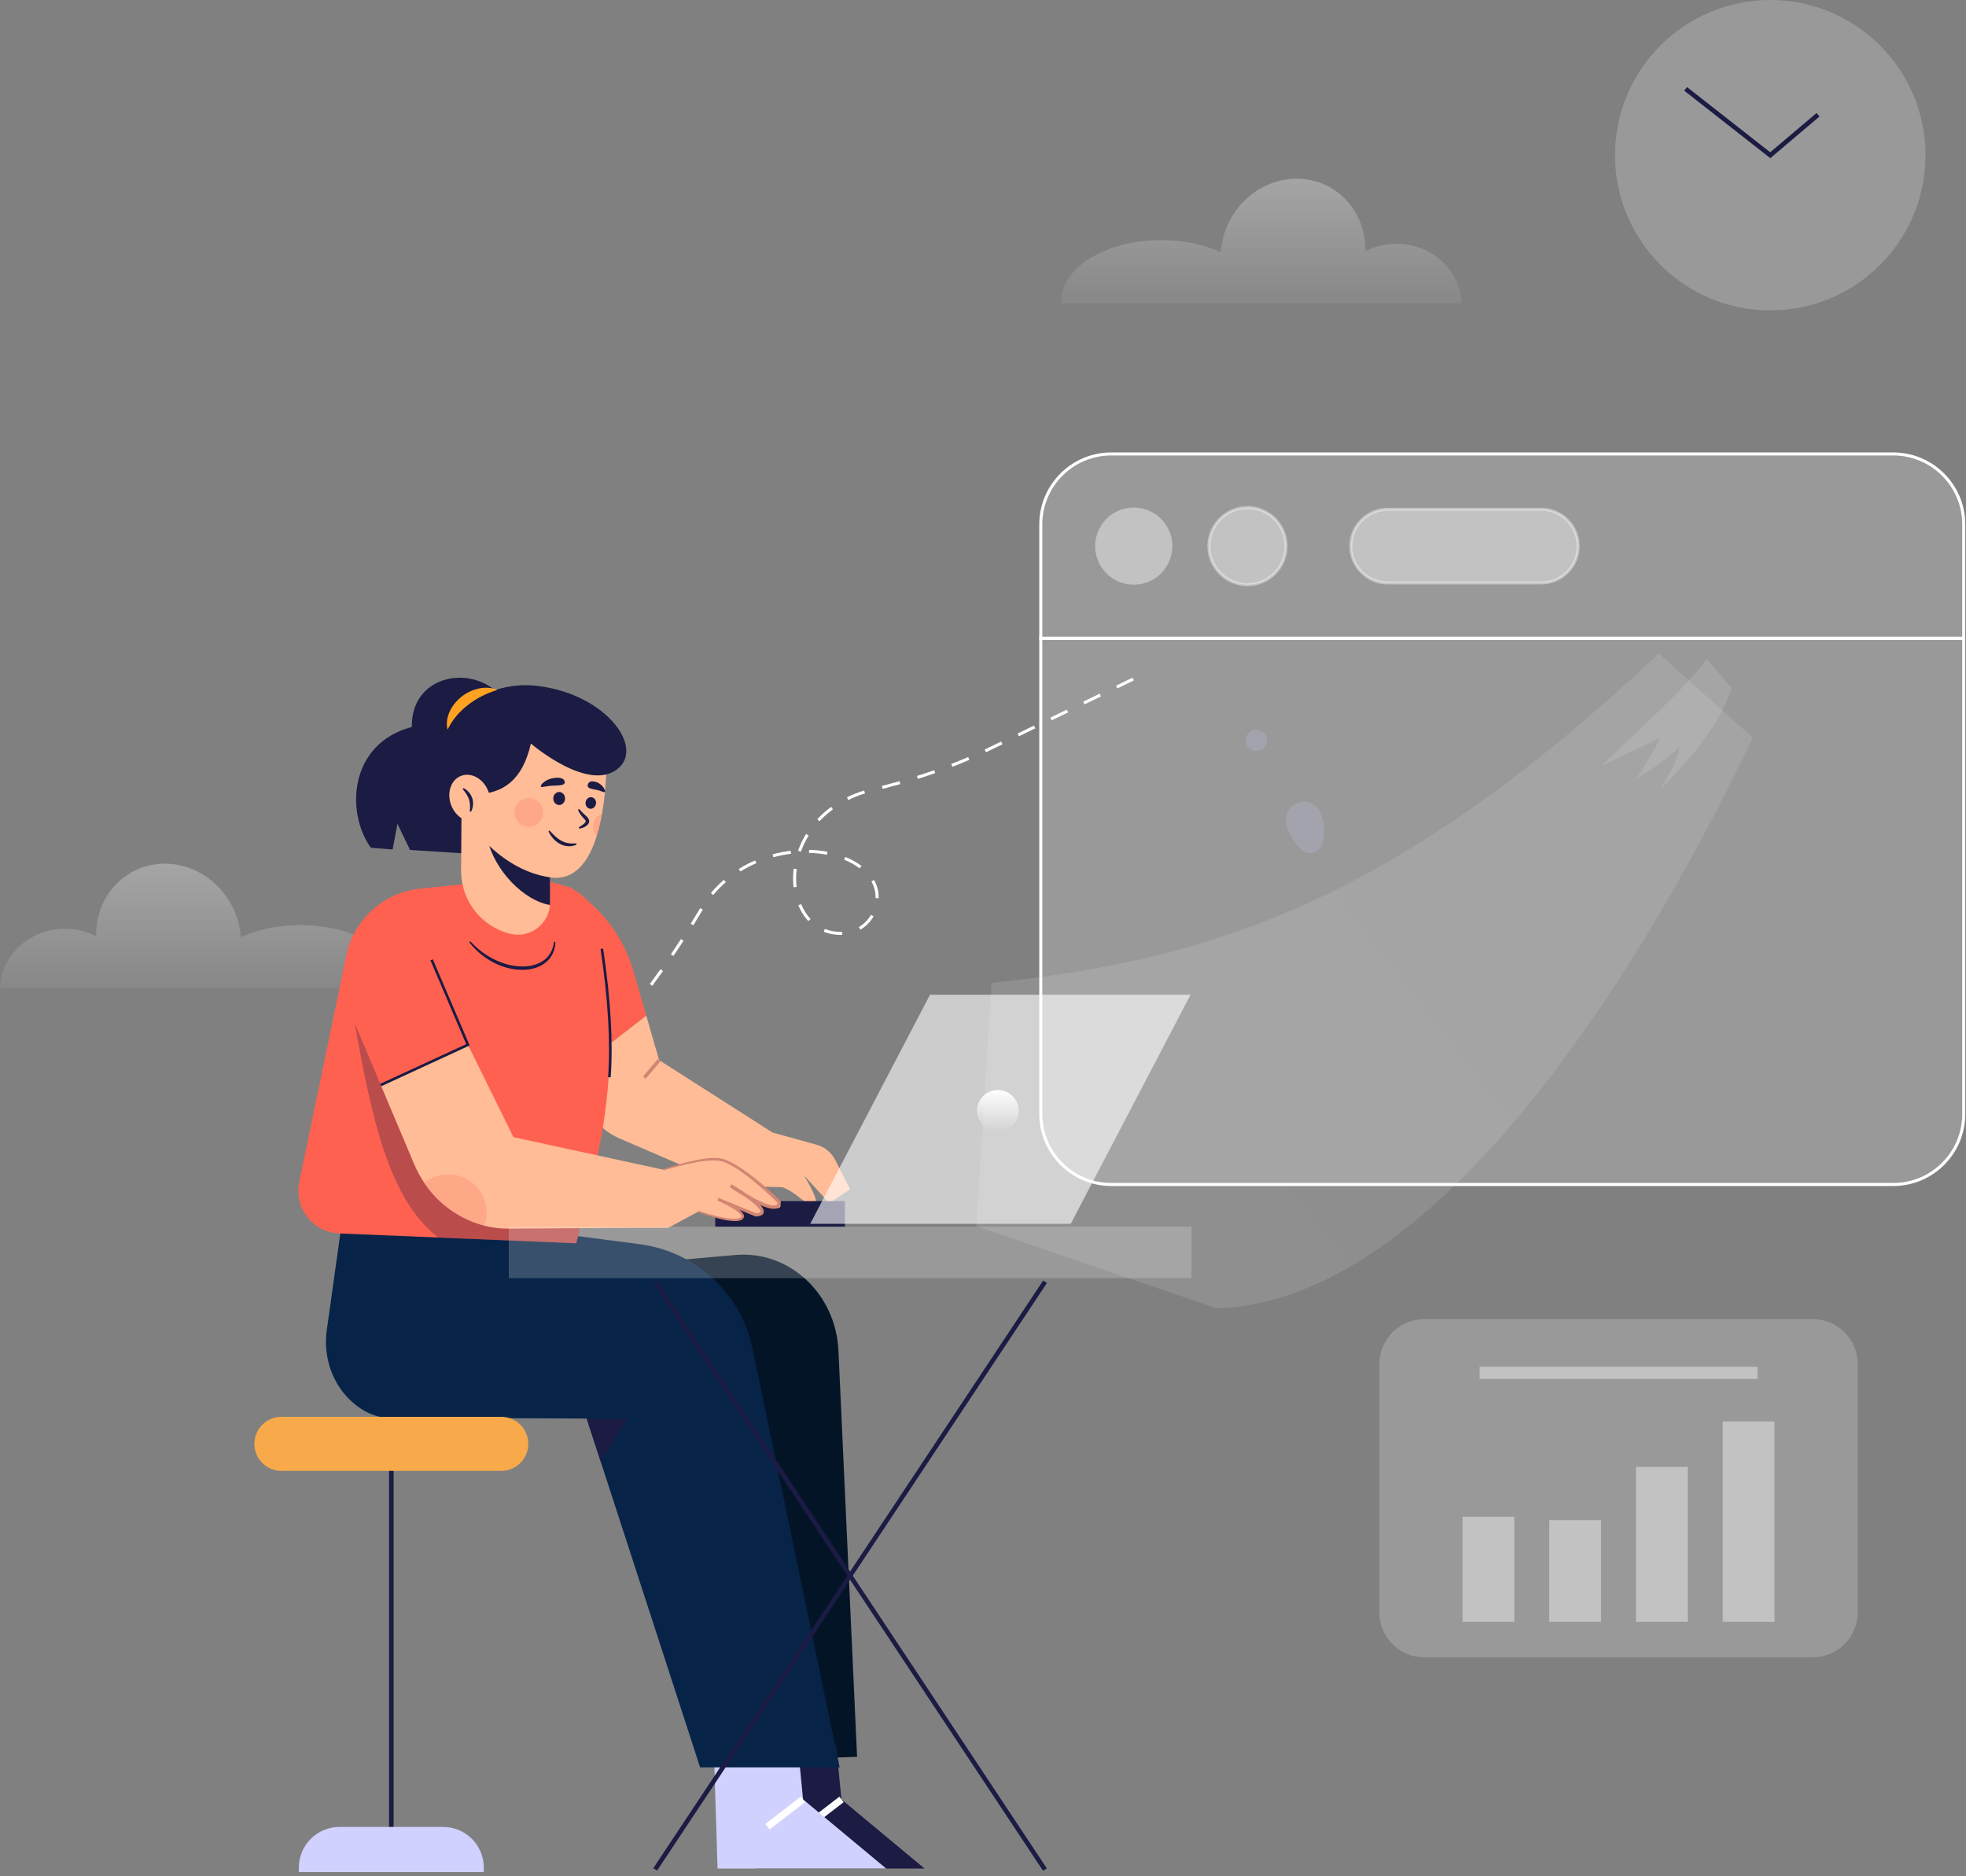 <svg width="330" height="315" viewBox="0 0 330 315" fill="none" xmlns="http://www.w3.org/2000/svg">
<rect x="0" y="0" width="330" height="315" fill="#808080" stroke="none"/>
<path d="M93.001 183.662L92.649 183.292L94.866 181.177L95.219 181.546L93.001 183.662ZM97.429 179.419L97.071 179.055C97.791 178.345 98.514 177.614 99.219 176.879L99.587 177.233C98.879 177.97 98.152 178.706 97.429 179.419ZM101.685 174.989L101.307 174.645C101.985 173.901 102.667 173.132 103.336 172.357L103.722 172.691C103.05 173.469 102.365 174.242 101.685 174.989ZM105.7 170.342L105.306 170.017C105.943 169.241 106.586 168.438 107.217 167.63L107.619 167.945C106.986 168.755 106.341 169.562 105.7 170.342ZM109.48 165.502L109.071 165.197C109.67 164.392 110.275 163.559 110.869 162.723L111.285 163.018C110.69 163.858 110.083 164.693 109.48 165.502ZM113.035 160.496L112.612 160.21C113.184 159.365 113.748 158.515 114.302 157.66L114.731 157.937C114.174 158.795 113.609 159.648 113.035 160.496ZM141.019 156.954C140.077 156.954 139.125 156.773 138.267 156.43L138.457 155.956C139.255 156.275 140.141 156.444 141.019 156.444C141.146 156.432 141.24 156.441 141.35 156.436L141.375 156.946C141.256 156.952 141.115 156.944 141.019 156.954ZM144.411 156.082L144.155 155.639C144.997 155.154 145.701 154.443 146.192 153.582L146.635 153.836C146.099 154.775 145.33 155.551 144.411 156.082ZM116.374 155.344L115.94 155.075C116.478 154.209 117.007 153.337 117.528 152.46L117.967 152.721C117.445 153.6 116.914 154.475 116.374 155.344ZM135.679 154.633C134.991 153.894 134.426 153.002 133.997 151.983L134.468 151.785C134.873 152.749 135.406 153.59 136.053 154.285L135.679 154.633ZM147.481 150.792L146.97 150.781L146.972 150.645C146.972 149.879 146.816 149.129 146.521 148.476C146.444 148.305 146.359 148.139 146.267 147.978L146.711 147.726C146.811 147.901 146.902 148.081 146.986 148.265C147.311 148.984 147.483 149.807 147.483 150.645L147.481 150.792ZM119.714 150.257L119.322 149.928C119.985 149.137 120.717 148.394 121.499 147.718L121.833 148.103C121.072 148.762 120.359 149.486 119.714 150.257ZM133.208 148.959C133.149 148.475 133.12 147.978 133.12 147.481C133.12 146.941 133.154 146.388 133.224 145.839L133.73 145.903C133.664 146.431 133.63 146.962 133.63 147.481C133.63 147.958 133.659 148.434 133.715 148.898L133.208 148.959ZM124.268 146.316L124 145.882C124.867 145.345 125.792 144.864 126.75 144.451L126.952 144.921C126.017 145.323 125.114 145.792 124.268 146.316ZM144.303 145.789C143.56 145.223 142.682 144.734 141.693 144.336L141.884 143.862C142.915 144.278 143.833 144.789 144.613 145.383L144.303 145.789ZM129.809 143.924L129.675 143.431C130.673 143.16 131.695 142.958 132.715 142.831L132.778 143.338C131.782 143.462 130.784 143.659 129.809 143.924ZM138.801 143.501C137.833 143.316 136.823 143.21 135.798 143.185L135.81 142.675C136.863 142.7 137.901 142.809 138.896 142.999L138.801 143.501ZM134.435 142.984L133.954 142.812C134.303 141.842 134.756 140.899 135.303 140.007L135.738 140.274C135.21 141.136 134.772 142.048 134.435 142.984ZM137.558 137.877L137.183 137.529C137.332 137.369 137.484 137.212 137.64 137.057C138.211 136.492 138.84 135.957 139.51 135.467L139.811 135.879C139.162 136.354 138.553 136.873 138 137.42C137.849 137.57 137.701 137.722 137.558 137.877ZM142.392 134.315L142.165 133.858C143.088 133.4 144.059 133.015 145.049 132.712L145.198 133.2C144.234 133.495 143.29 133.87 142.392 134.315ZM148.154 132.439L148.027 131.944C149.026 131.689 150.02 131.421 150.98 131.148L151.119 131.64C150.155 131.913 149.157 132.182 148.154 132.439ZM154.063 130.76L153.909 130.272C154.895 129.962 155.871 129.639 156.811 129.311L156.979 129.793C156.034 130.123 155.053 130.448 154.063 130.76ZM159.863 128.731L159.679 128.254C160.635 127.884 161.586 127.494 162.506 127.097L162.708 127.566C161.782 127.966 160.825 128.358 159.863 128.731ZM165.506 126.294L165.285 125.833L168.041 124.495L168.265 124.954L165.506 126.294ZM171.021 123.614L170.797 123.155L173.554 121.815L173.777 122.274L171.021 123.614ZM176.533 120.935L176.31 120.475L179.066 119.135L179.29 119.595L176.533 120.935ZM182.046 118.255L181.822 117.795L184.579 116.455L184.802 116.915L182.046 118.255ZM187.558 115.575L187.335 115.115L190.091 113.776L190.315 114.235L187.558 115.575Z" fill="white"/>
<path d="M178.14 50.594C178.14 50.7 178.14 50.8 178.153 50.906H245.324C245.15 45.368 240.33 40.928 234.418 40.928C232.522 40.928 230.745 41.384 229.192 42.182C229.274 37.873 227.203 33.745 223.387 31.531C217.663 28.214 210.173 30.465 206.669 36.563C205.615 38.403 205.035 40.38 204.904 42.344C202.111 41.066 198.65 40.305 194.896 40.305C185.642 40.305 178.14 44.913 178.14 50.594Z" fill="url(#paint0_linear_3_1570)"/>
<path d="M67.184 165.594C67.184 165.7 67.184 165.8 67.171 165.906H1.52588e-05C0.174 160.368 4.995 155.928 10.906 155.928C12.802 155.928 14.579 156.384 16.132 157.182C16.051 152.873 18.121 148.745 21.938 146.531C27.662 143.214 35.151 145.465 38.655 151.563C39.709 153.403 40.289 155.38 40.42 157.344C43.214 156.066 46.675 155.305 50.428 155.305C59.682 155.305 67.184 159.913 67.184 165.594Z" fill="url(#paint1_linear_3_1570)"/>
<path d="M174.699 187.038C174.699 193.565 179.991 198.857 186.519 198.857H317.802C324.329 198.857 329.622 193.565 329.622 187.038V107.161H174.699V187.038Z" fill="white" fill-opacity="0.2"/>
<path opacity="0.7" d="M278.43 109.718C235.401 150.183 204.887 161.094 166.446 164.996L163.892 205.858L204.243 219.649C239.487 218.628 273.328 167.607 294.231 123.837L278.43 109.718Z" fill="url(#paint2_linear_3_1570)"/>
<path opacity="0.4" d="M286.474 110.663C282.336 116.148 276.142 121.436 268.822 128.558L278.73 123.857C277.488 126.135 275.682 129.324 274.676 130.696C276.962 129.475 280.651 126.81 281.881 125.411C281.85 127.334 279.748 130.587 278.826 132.36C284.152 127.197 289.023 120.923 290.65 115.458L286.474 110.663Z" fill="white" fill-opacity="0.3"/>
<path d="M222.222 138.775C222.277 140.055 222.22 142.214 220.943 142.954C218.809 144.189 217.131 141.19 216.348 139.683C215.413 137.883 215.652 135.649 217.765 134.847C220.556 133.786 222.119 136.388 222.222 138.775Z" fill="#D1D1FF" fill-opacity="0.2"/>
<path d="M210.884 126.092C211.871 126.092 212.671 125.291 212.671 124.304C212.671 123.317 211.871 122.516 210.884 122.516C209.896 122.516 209.096 123.317 209.096 124.304C209.096 125.291 209.896 126.092 210.884 126.092Z" fill="#D1D1FF" fill-opacity="0.2"/>
<path d="M317.802 199.113H186.519C179.861 199.113 174.444 193.696 174.444 187.038V106.906H329.877V187.038C329.877 193.696 324.46 199.113 317.802 199.113ZM174.955 107.416V187.038C174.955 193.415 180.142 198.602 186.519 198.602H317.802C324.179 198.602 329.366 193.415 329.366 187.038V107.416H174.955Z" fill="white"/>
<mask id="mask0_3_1570" style="mask-type:alpha" maskUnits="userSpaceOnUse" x="174" y="106" width="156" height="94">
<path d="M317.802 199.113H186.519C179.861 199.113 174.444 193.696 174.444 187.038V106.906H329.877V187.038C329.877 193.696 324.46 199.113 317.802 199.113ZM174.955 107.416V187.038C174.955 193.415 180.142 198.602 186.519 198.602H317.802C324.179 198.602 329.366 193.415 329.366 187.038V107.416H174.955Z" fill="#9192FF"/>
</mask>
<g mask="url(#mask0_3_1570)">
</g>
<path d="M317.802 76.215H186.519C179.992 76.215 174.699 81.505 174.699 88.034V107.161H329.622V88.034C329.622 81.505 324.329 76.215 317.802 76.215Z" fill="white" fill-opacity="0.2"/>
<path d="M329.877 107.416H174.444V88.034C174.444 81.376 179.861 75.959 186.519 75.959H317.802C324.46 75.959 329.877 81.376 329.877 88.034V107.416ZM174.955 106.906H329.366V88.034C329.366 81.658 324.179 76.47 317.802 76.47H186.519C180.142 76.47 174.955 81.658 174.955 88.034V106.906V106.906Z" fill="white"/>
<path d="M190.305 98.168C193.884 98.168 196.786 95.267 196.786 91.688C196.786 88.109 193.884 85.208 190.305 85.208C186.727 85.208 183.825 88.109 183.825 91.688C183.825 95.267 186.727 98.168 190.305 98.168Z" fill="white" fill-opacity="0.4"/>
<path d="M209.392 98.168C212.971 98.168 215.872 95.266 215.872 91.688C215.872 88.109 212.971 85.208 209.392 85.208C205.813 85.208 202.912 88.109 202.912 91.688C202.912 95.266 205.813 98.168 209.392 98.168Z" fill="white" fill-opacity="0.4"/>
<path d="M209.392 98.424C205.678 98.424 202.657 95.402 202.657 91.688C202.657 87.974 205.678 84.953 209.392 84.953C213.106 84.953 216.127 87.974 216.127 91.688C216.127 95.402 213.106 98.424 209.392 98.424ZM209.392 85.463C205.96 85.463 203.167 88.256 203.167 91.688C203.167 95.12 205.96 97.912 209.392 97.912C212.824 97.912 215.617 95.12 215.617 91.688C215.617 88.255 212.824 85.463 209.392 85.463Z" fill="white" fill-opacity="0.4"/>
<path d="M258.72 97.873H232.919C229.503 97.873 226.734 95.104 226.734 91.688C226.734 88.272 229.503 85.503 232.919 85.503H258.72C262.137 85.503 264.906 88.272 264.906 91.688C264.906 95.104 262.137 97.873 258.72 97.873Z" fill="white" fill-opacity="0.4"/>
<path d="M258.72 98.128H232.919C229.368 98.128 226.479 95.239 226.479 91.688C226.479 88.136 229.368 85.247 232.919 85.247H258.72C262.272 85.247 265.161 88.136 265.161 91.688C265.161 95.239 262.272 98.128 258.72 98.128ZM232.919 85.758C229.649 85.758 226.99 88.418 226.99 91.688C226.99 94.957 229.65 97.618 232.919 97.618H258.72C261.99 97.618 264.65 94.957 264.65 91.688C264.65 88.418 261.99 85.758 258.72 85.758H232.919Z" fill="white" fill-opacity="0.4"/>
<path d="M304.278 278.239H239.073C234.908 278.239 231.532 274.863 231.532 270.698V229.005C231.532 224.84 234.908 221.464 239.073 221.464H304.278C308.444 221.464 311.82 224.84 311.82 229.005V270.698C311.82 274.863 308.443 278.239 304.278 278.239Z" fill="white" fill-opacity="0.2"/>
<path d="M254.185 254.628H245.492V272.283H254.185V254.628Z" fill="white" fill-opacity="0.4"/>
<path d="M268.743 255.195H260.05V272.283H268.743V255.195Z" fill="white" fill-opacity="0.4"/>
<path d="M283.302 246.268H274.609V272.283H283.302V246.268Z" fill="white" fill-opacity="0.4"/>
<path d="M297.86 238.636H289.167V272.283H297.86V238.636Z" fill="white" fill-opacity="0.4"/>
<path d="M294.999 229.46H248.353V231.499H294.999V229.46Z" fill="white" fill-opacity="0.4"/>
<path d="M106.325 163.039C104.847 157.915 101.718 153.422 97.425 150.258L95.7 148.988L97.164 179.274L108.483 170.518L106.325 163.039Z" fill="#FF6150"/>
<path d="M142.699 199.647L140.185 194.723C139.548 193.476 138.417 192.553 137.067 192.179L129.668 190.13L110.634 177.978L108.482 170.518L97.164 179.274L97.266 181.401C97.473 185.668 100.09 189.446 104.013 191.138L122.494 199.11L131.279 199.305C134.109 200.281 135.086 202.722 136.843 201.843C137.498 201.516 134.939 197.304 134.939 197.304L139.185 201.99L142.699 199.647Z" fill="#FFBC96"/>
<path d="M110.858 178.18L110.412 177.801L107.924 180.731L108.37 181.11L110.858 178.18Z" fill="#D28572"/>
<path d="M109.595 211.915L123.443 210.693C132.457 209.897 140.298 217.176 140.737 226.748L143.866 294.949L124.764 295.544L109.595 211.915Z" fill="#041427"/>
<path d="M126.301 294.865L126.886 313.704H155.193L141.235 302.088L140.356 293.011L126.301 294.865Z" fill="#1B1B43"/>
<path d="M141.602 302.567L140.887 301.64L134.933 306.227L135.647 307.155L141.602 302.567Z" fill="white"/>
<path d="M119.858 294.865L120.444 313.704H148.751L134.793 302.088L133.914 293.011L119.858 294.865Z" fill="#D1D1FF"/>
<path d="M135.137 302.555L134.422 301.627L128.467 306.215L129.182 307.143L135.137 302.555Z" fill="white"/>
<path d="M140.942 296.72H117.516L100.819 245.346L98.482 238.154L65.099 238.008C63.038 237.978 61.064 237.024 59.389 235.612C55.84 232.62 54.206 227.917 54.85 223.319L57.779 202.429L107.372 208.877C116.778 210.101 124.374 217.141 126.307 226.423L140.942 296.72Z" fill="#072448"/>
<path d="M105.363 238.154L100.819 245.346L98.482 238.154H105.363Z" fill="#1B1B43"/>
<path d="M99.231 198.646C98.991 199.612 98.74 200.578 98.482 201.551L96.725 208.725L73.591 207.764L56.935 207.073C52.519 206.892 49.322 202.792 50.224 198.464L57.989 161.093C58.985 154.739 64.145 149.849 70.546 149.187L89.551 147.231L95.7 148.988C101.703 152.209 101.709 158.048 101.996 161.872C103.255 178.61 101.703 188.748 99.231 198.646Z" fill="#FF6150"/>
<path opacity="0.3" d="M83.548 197.451C83.308 198.417 98.74 200.578 98.482 201.55L96.725 208.725L73.591 207.764C65.509 201.667 62.482 188.402 59.536 171.781L83.548 197.451Z" fill="#1B1B43"/>
<path d="M78.95 158.041C79.963 159.127 81.117 160.075 82.407 160.781C83.692 161.487 85.09 162.006 86.538 162.176C87.971 162.363 89.483 162.242 90.741 161.558C92.027 160.918 92.845 159.568 92.999 158.106L93.227 158.122C93.219 158.886 93.026 159.662 92.645 160.351C92.261 161.038 91.674 161.61 90.992 162.004C89.616 162.8 87.982 162.944 86.463 162.751C84.935 162.54 83.464 162.005 82.159 161.209C80.845 160.426 79.698 159.386 78.774 158.187L78.95 158.041Z" fill="#1B1B43"/>
<path d="M102.507 180.873L102.07 180.842C102.49 174.949 102.064 167.708 100.802 159.318L101.237 159.253C102.503 167.674 102.931 174.948 102.507 180.873Z" fill="#1B1B43"/>
<path d="M141.821 201.648H120.054V205.943H141.821V201.648Z" fill="#1B1B43"/>
<path d="M179.729 205.458H136L156.107 167H199.837L179.729 205.458Z" fill="white" fill-opacity="0.6"/>
<circle cx="167.5" cy="186.5" r="3.5" fill="url(#paint3_linear_3_1570)"/>
<path d="M83.767 116.484C78.643 111.432 68.979 113.555 69.126 122.047C58.584 124.829 57.998 136.396 62.244 142.326L65.905 142.619L66.71 138.299L68.833 142.692L79.082 143.351L83.767 116.484Z" fill="#1B1B43"/>
<path d="M92.333 135.371V151.506C92.333 151.652 92.327 151.793 92.315 151.933C92.063 155.254 88.848 157.603 85.563 156.753C80.719 155.5 77.352 151.119 77.393 146.118L77.475 135.371H92.333V135.371Z" fill="#FFBC96"/>
<path d="M92.333 142.346V151.506C92.333 151.652 92.327 151.793 92.315 151.933C87.999 151.225 83.009 146.229 81.791 140.788L92.333 142.346Z" fill="#1B1B43"/>
<path d="M101.065 136.566C100.842 137.849 100.543 139.16 100.145 140.408C98.857 144.502 96.543 147.898 92.403 147.307C82.669 145.913 77.252 135.887 77.252 135.887L83.911 128.273L88.38 122.264L101.774 128.05C101.773 128.05 101.844 132.144 101.065 136.566Z" fill="#FFBC96"/>
<path d="M80.131 133.321C84.403 133.185 87.707 131.009 89.111 124.829C89.111 124.829 99.067 133.419 103.948 128.831C108.035 124.99 101.102 116.151 89.625 115.098C85.445 114.715 81.277 116.02 78.001 118.645C72.439 123.101 71.907 133.468 77.105 137.055L80.131 133.321Z" fill="#1B1B43"/>
<path d="M75.129 122.487C74.85 121.477 75.058 120.359 75.508 119.396C75.966 118.427 76.671 117.583 77.513 116.929C78.356 116.274 79.344 115.805 80.382 115.587C81.417 115.375 82.518 115.408 83.474 115.825C82.487 116.143 81.631 116.48 80.827 116.896C80.025 117.306 79.283 117.782 78.589 118.317C77.897 118.855 77.254 119.451 76.675 120.128C76.092 120.808 75.581 121.554 75.129 122.487Z" fill="#FFA121"/>
<path d="M80.346 137.744C82.054 137.061 82.769 134.834 81.943 132.77C81.117 130.706 79.063 129.587 77.355 130.271C75.647 130.955 74.932 133.182 75.758 135.245C76.584 137.309 78.638 138.428 80.346 137.744Z" fill="#FFBC96"/>
<path d="M78.85 136.217C78.924 135.503 78.929 134.828 78.721 134.207C78.519 133.584 78.124 133.041 77.668 132.483L77.812 132.305C78.474 132.649 79.036 133.267 79.276 134.029C79.517 134.79 79.412 135.62 79.07 136.283L78.85 136.217Z" fill="#1B1B43"/>
<path d="M93.859 135.151C94.405 135.151 94.848 134.661 94.848 134.057C94.848 133.452 94.405 132.962 93.859 132.962C93.312 132.962 92.869 133.452 92.869 134.057C92.869 134.661 93.312 135.151 93.859 135.151Z" fill="#1B1B43"/>
<path d="M99.048 135.775C99.531 135.834 99.976 135.449 100.041 134.915C100.107 134.38 99.769 133.899 99.286 133.84C98.803 133.78 98.359 134.165 98.293 134.7C98.227 135.234 98.565 135.715 99.048 135.775Z" fill="#1B1B43"/>
<path d="M94.797 131.309C94.837 131.82 94.019 131.869 92.813 131.905C91.608 131.941 90.775 132.314 90.765 131.99C90.756 131.667 91.647 130.836 92.837 130.635C94.063 130.428 94.75 130.7 94.797 131.309Z" fill="#1B1B43"/>
<path d="M98.649 131.802C98.56 132.306 99.162 132.436 100.053 132.592C100.945 132.748 101.52 133.201 101.565 132.881C101.609 132.561 101.043 131.647 100.184 131.328C99.297 131 98.755 131.202 98.649 131.802Z" fill="#1B1B43"/>
<path d="M97.216 135.829C97.444 136.108 97.699 136.351 97.959 136.599L98.354 136.967C98.49 137.09 98.638 137.227 98.77 137.433C98.834 137.538 98.887 137.672 98.895 137.823C98.907 137.975 98.859 138.124 98.798 138.238C98.662 138.465 98.501 138.597 98.326 138.715C97.975 138.945 97.597 139.04 97.231 139.111L97.145 138.899C97.46 138.696 97.774 138.514 98.018 138.303C98.135 138.199 98.249 138.072 98.291 137.975C98.336 137.877 98.323 137.844 98.269 137.73C98.139 137.517 97.807 137.233 97.59 136.937C97.353 136.642 97.139 136.307 97.015 135.938L97.216 135.829Z" fill="#1B1B43"/>
<path d="M92.258 139.434C92.856 140.116 93.48 140.748 94.229 141.149C94.974 141.562 95.822 141.678 96.719 141.581L96.779 141.802C96.346 141.994 95.858 142.098 95.364 142.069C94.871 142.048 94.382 141.899 93.952 141.662C93.087 141.182 92.45 140.406 92.065 139.557L92.258 139.434Z" fill="#1B1B43"/>
<path opacity="0.2" d="M88.746 138.812C90.081 138.812 91.163 137.73 91.163 136.395C91.163 135.061 90.081 133.979 88.746 133.979C87.412 133.979 86.329 135.061 86.329 136.395C86.329 137.73 87.412 138.812 88.746 138.812Z" fill="#FE5B52"/>
<path opacity="0.2" d="M101.065 136.566C100.842 137.849 100.543 139.16 100.145 140.408C99.77 139.98 99.542 139.424 99.542 138.809C99.542 137.79 100.174 136.923 101.065 136.566Z" fill="#FE5B52"/>
<path d="M73.494 165.142L59.536 171.779L63.913 182.157L78.548 175.407L73.494 165.142Z" fill="#FF6150"/>
<path d="M125.198 201.132C124.811 200.938 124.568 200.808 124.568 200.808L124.708 200.533C124.708 200.533 124.966 200.656 125.34 200.857L125.198 201.132Z" fill="#C5C5FF"/>
<path d="M130.986 202.575C130.535 203.465 127.079 201.89 125.469 201.099C126.716 201.79 128.866 203.149 127.911 203.893C127.144 204.485 125.446 203.225 119.882 200.918C120.725 201.316 125.697 203.682 124.444 204.578C123.079 205.55 117.223 203.407 117.223 203.407L112.145 206.136H106.289L85.217 206.271C83.893 206.276 82.581 206.107 81.31 205.779C78.809 205.14 76.455 203.899 74.458 202.23C73.199 201.176 72.115 199.94 71.208 198.581C70.528 197.562 69.948 196.467 69.468 195.325L63.91 182.159L78.546 175.407L86.183 190.909L111.366 196.379L118.394 194.622C119.905 194.241 122.043 194.88 123.372 195.694C126.617 197.679 131.408 201.726 130.986 202.575Z" fill="#FFBC96"/>
<path opacity="0.2" d="M81.691 203.6C81.691 204.367 81.556 205.1 81.31 205.779C78.81 205.141 76.455 203.899 74.458 202.23C73.199 201.176 72.116 199.94 71.208 198.581C72.315 197.691 73.72 197.158 75.249 197.158C78.81 197.158 81.691 200.039 81.691 203.6Z" fill="#FE5B52"/>
<path d="M111.33 196.269C113.076 195.688 114.846 195.187 116.651 194.81C117.554 194.624 118.468 194.472 119.4 194.418C119.866 194.392 120.338 194.401 120.814 194.455C121.049 194.502 121.283 194.564 121.517 194.619C121.741 194.698 121.959 194.788 122.18 194.873C123.893 195.65 125.386 196.76 126.83 197.902C128.273 199.053 129.635 200.288 130.96 201.576L131.021 201.636L131.033 201.711C131.08 201.988 131.048 202.245 130.894 202.503C130.8 202.612 130.703 202.731 130.576 202.784C130.454 202.862 130.332 202.892 130.21 202.911C129.725 202.991 129.3 202.891 128.895 202.782C128.081 202.558 127.354 202.186 126.622 201.828C125.905 201.445 125.198 201.046 124.513 200.616C123.817 200.203 123.155 199.741 122.476 199.303L122.786 198.808C123.984 199.519 125.149 200.265 126.263 201.111C126.816 201.54 127.364 201.978 127.835 202.554C127.948 202.707 128.061 202.861 128.14 203.07C128.183 203.168 128.207 203.293 128.21 203.427C128.199 203.567 128.156 203.717 128.059 203.826C127.875 204.039 127.653 204.112 127.465 204.158C127.27 204.21 127.087 204.22 126.902 204.239L126.844 204.244L126.782 204.218L120.425 201.555L120.615 201.108C121.617 201.57 122.591 202.067 123.521 202.676C123.974 203 124.451 203.293 124.785 203.853C124.861 203.995 124.916 204.211 124.837 204.413C124.757 204.609 124.601 204.733 124.459 204.801C124.166 204.951 123.869 204.982 123.585 204.998C122.445 205.024 121.375 204.758 120.313 204.494C119.254 204.214 118.213 203.885 117.184 203.512L117.262 203.297C118.289 203.641 119.334 203.944 120.387 204.195C121.437 204.431 122.518 204.662 123.562 204.61C124.06 204.591 124.654 204.372 124.412 204.043C124.183 203.659 123.712 203.333 123.279 203.044C122.379 202.471 121.401 201.988 120.42 201.552L120.61 201.106L126.991 203.713L126.871 203.693C127.028 203.675 127.191 203.665 127.329 203.626C127.474 203.596 127.589 203.531 127.629 203.482C127.718 203.447 127.598 203.132 127.398 202.897C126.993 202.404 126.457 201.97 125.921 201.559C124.835 200.742 123.671 200.004 122.495 199.313L122.804 198.819C123.478 199.25 124.131 199.716 124.817 200.124C125.493 200.552 126.185 200.946 126.884 201.324C127.591 201.674 128.305 202.04 129.045 202.245C129.408 202.349 129.794 202.422 130.104 202.369L130.217 202.348C130.252 202.339 130.273 202.317 130.303 202.305C130.37 202.285 130.391 202.232 130.437 202.198C130.494 202.111 130.519 201.946 130.499 201.829L130.573 201.963C129.277 200.685 127.913 199.459 126.507 198.301C125.097 197.153 123.627 196.04 122.003 195.279L121.385 195.034C121.173 194.983 120.964 194.924 120.752 194.877C120.316 194.822 119.87 194.807 119.42 194.827C118.519 194.863 117.615 194.989 116.719 195.154C114.926 195.487 113.149 195.947 111.403 196.485L111.33 196.269Z" fill="#D28572"/>
<path d="M64.002 182.359L63.818 181.96L78.26 175.296L72.245 161.22L72.649 161.048L78.832 175.517L64.002 182.359Z" fill="#1B1B43"/>
<path d="M66.068 244.011H65.302V309.995H66.068V244.011Z" fill="#1B1B43"/>
<path d="M84.133 246.939H47.237C44.73 246.939 42.698 244.907 42.698 242.4C42.698 239.893 44.73 237.861 47.237 237.861H84.133C86.64 237.861 88.672 239.893 88.672 242.4C88.672 244.906 86.64 246.939 84.133 246.939Z" fill="#F8AA4B"/>
<path d="M81.205 314.289H50.165V313.54C50.165 309.77 53.221 306.715 56.99 306.715H74.38C78.149 306.715 81.205 309.77 81.205 313.54V314.289Z" fill="#D1D1FF"/>
<path d="M175.714 313.673L110.312 215.007L109.664 215.396L175.066 314.062L175.714 313.673Z" fill="#1B1B43"/>
<path d="M175.733 215.389L175.085 215L109.659 313.643L110.307 314.032L175.733 215.389Z" fill="#1B1B43"/>
<path d="M199.996 205.943H85.402V214.584H199.996V205.943Z" fill="white" fill-opacity="0.2"/>
<path d="M297.142 52.113C311.533 52.113 323.199 40.447 323.199 26.057C323.199 11.666 311.533 0 297.142 0C282.752 0 271.086 11.666 271.086 26.057C271.086 40.447 282.752 52.113 297.142 52.113Z" fill="white" fill-opacity="0.2"/>
<path d="M297.151 26.551L282.706 15.226L283.179 14.623L297.133 25.563L304.914 18.974L305.409 19.559L297.151 26.551Z" fill="#1B1B43"/>
<defs>
<linearGradient id="paint0_linear_3_1570" x1="211.732" y1="30" x2="211.732" y2="50.906" gradientUnits="userSpaceOnUse">
<stop stop-color="white" stop-opacity="0.29"/>
<stop offset="1" stop-color="white" stop-opacity="0.06"/>
</linearGradient>
<linearGradient id="paint1_linear_3_1570" x1="33.592" y1="145" x2="33.592" y2="165.906" gradientUnits="userSpaceOnUse">
<stop stop-color="white" stop-opacity="0.29"/>
<stop offset="1" stop-color="white" stop-opacity="0.06"/>
</linearGradient>
<linearGradient id="paint2_linear_3_1570" x1="281.5" y1="121.5" x2="179" y2="201.5" gradientUnits="userSpaceOnUse">
<stop stop-color="white" stop-opacity="0.15"/>
<stop offset="1" stop-color="white" stop-opacity="0.17"/>
</linearGradient>
<linearGradient id="paint3_linear_3_1570" x1="167.5" y1="183" x2="167.5" y2="190" gradientUnits="userSpaceOnUse">
<stop stop-color="white"/>
<stop offset="1" stop-color="white" stop-opacity="0"/>
</linearGradient>
</defs>
</svg>
